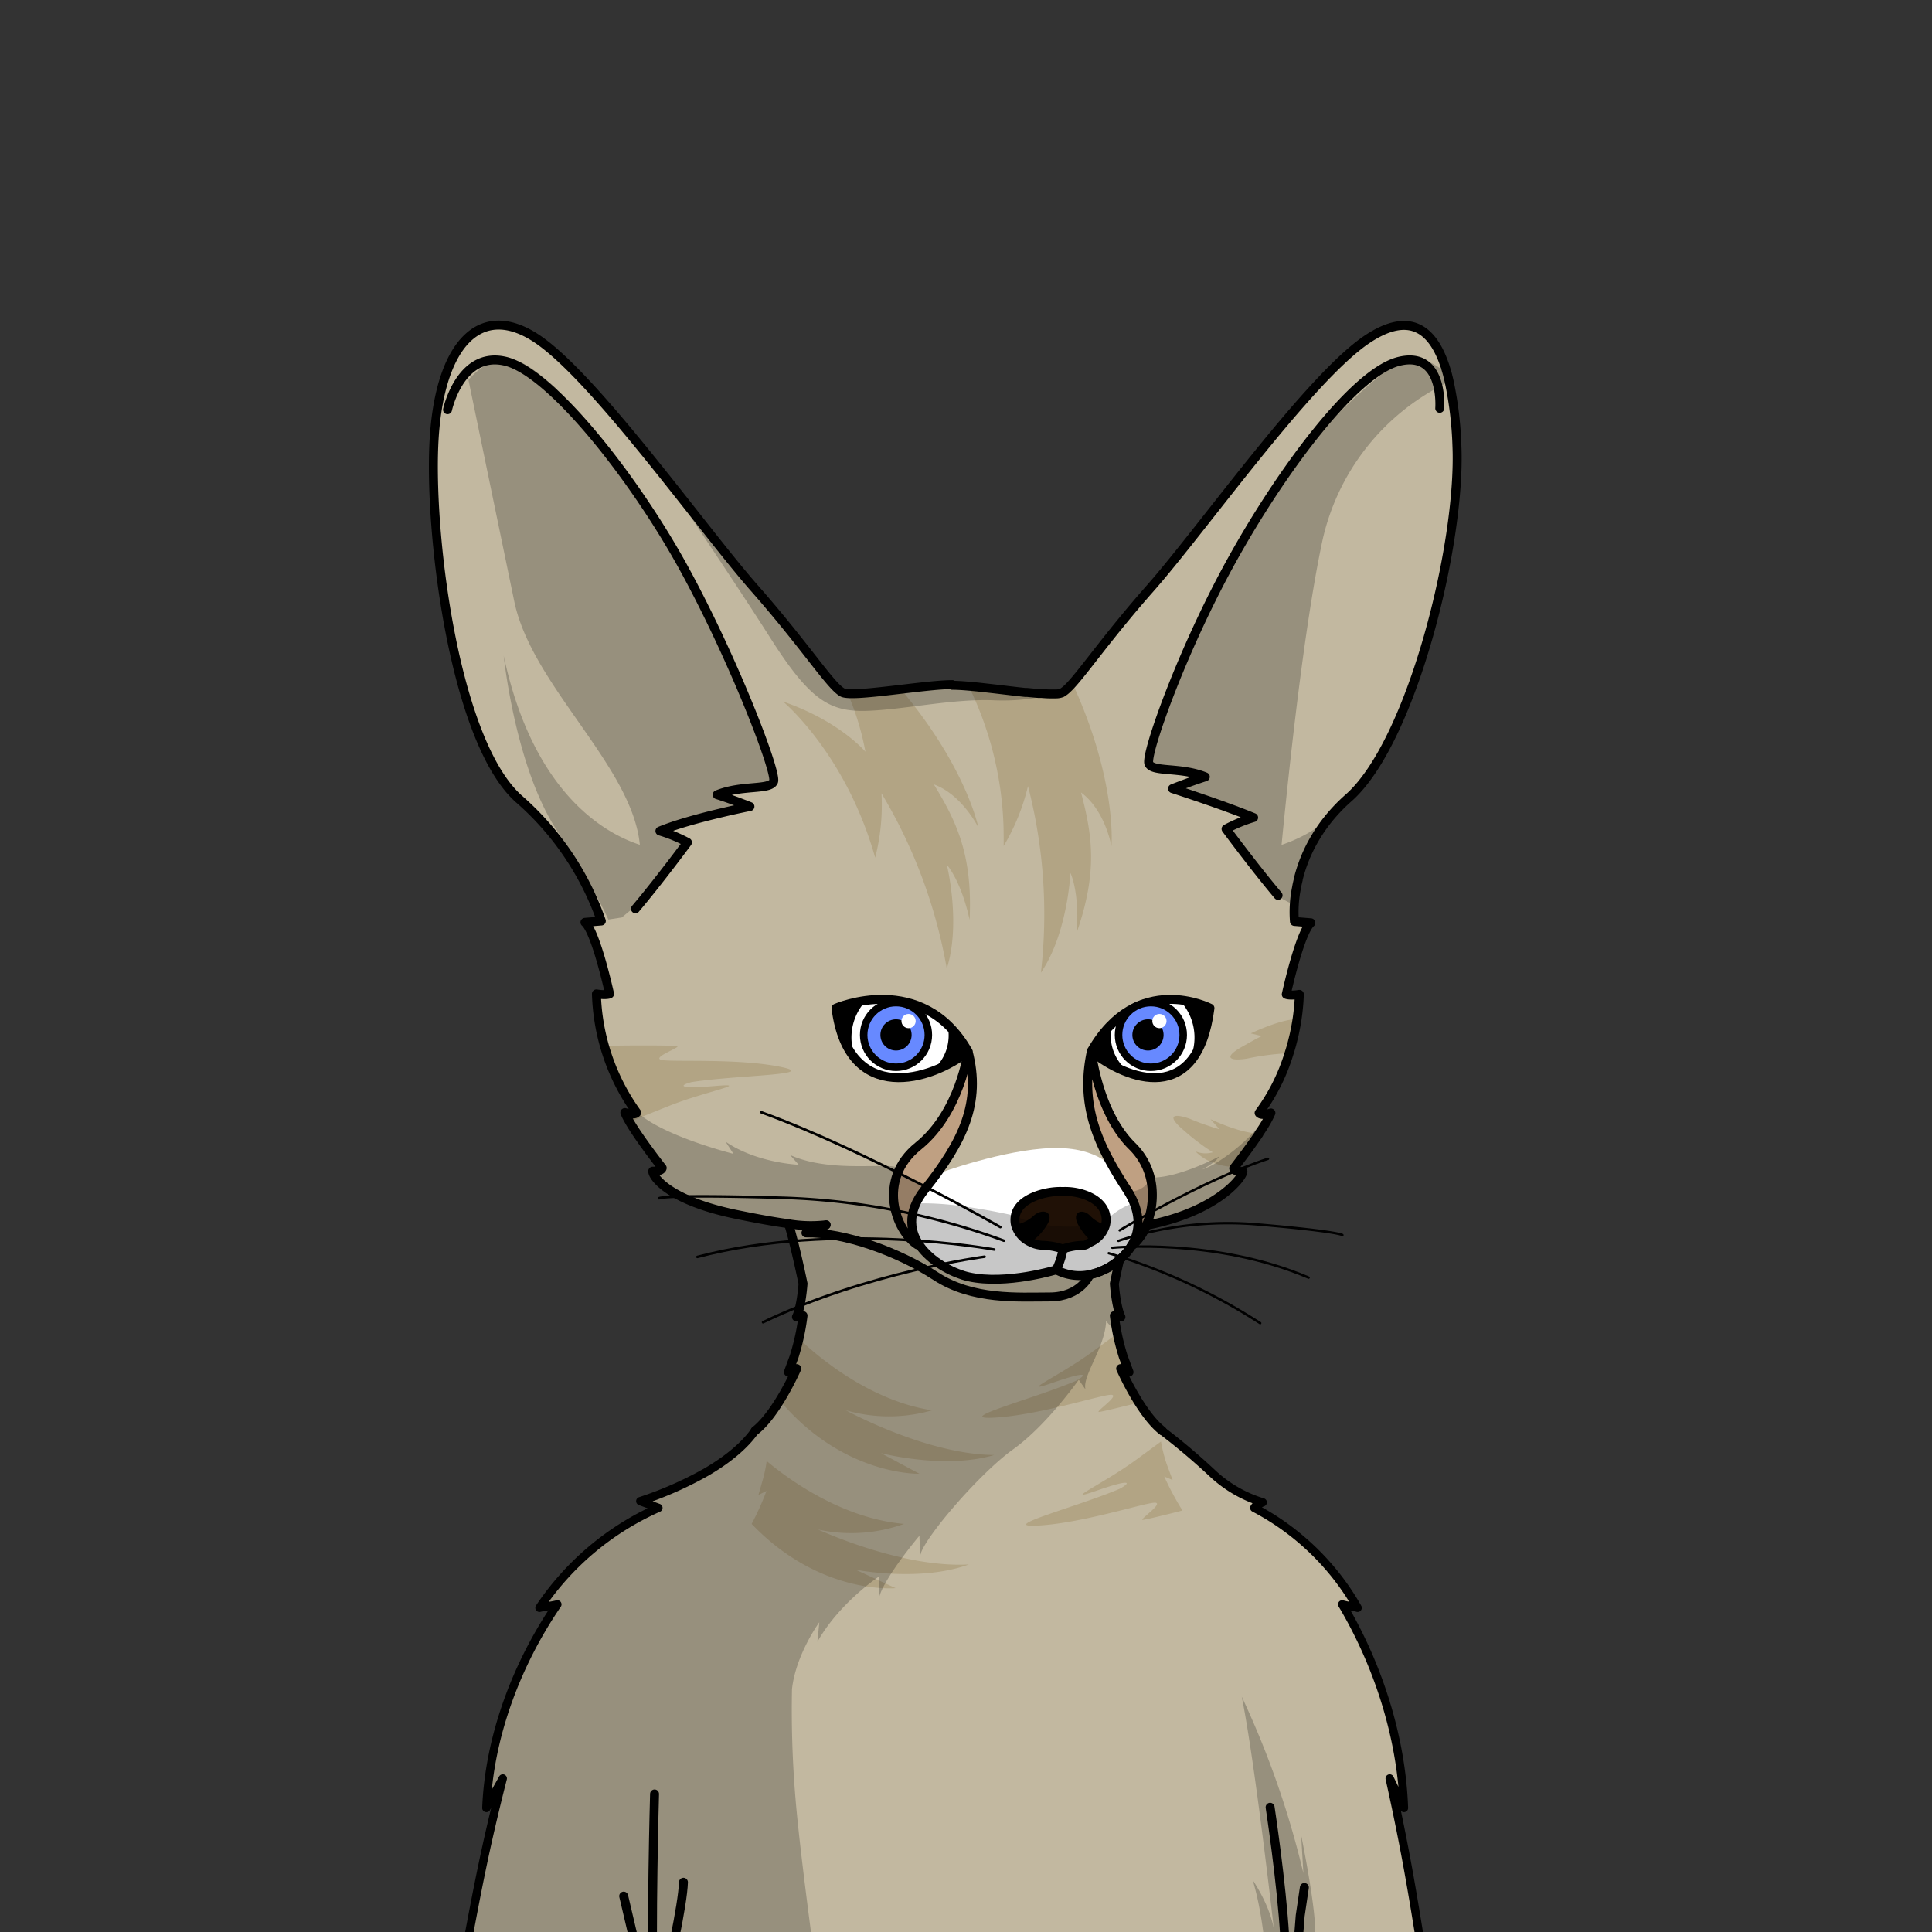 <svg xmlns="http://www.w3.org/2000/svg" viewBox="0 0 432 432">
  <rect x="0" y="0" width="432" height="432" fill="#333333" stroke="none"/>
  <defs>
    <style>.GUNDAN_DESERT_FOX_BODY_DESERT_FOX_BODY_9_cls-1{isolation:isolate;}.GUNDAN_DESERT_FOX_BODY_DESERT_FOX_BODY_9_cls-2{fill:#c2b8a0;}.GUNDAN_DESERT_FOX_BODY_DESERT_FOX_BODY_9_cls-3{fill:#b2a484;}.GUNDAN_DESERT_FOX_BODY_DESERT_FOX_BODY_9_cls-4{fill:#fff;}.GUNDAN_DESERT_FOX_BODY_DESERT_FOX_BODY_9_cls-5{fill:#bfa082;}.GUNDAN_DESERT_FOX_BODY_DESERT_FOX_BODY_9_cls-11,.GUNDAN_DESERT_FOX_BODY_DESERT_FOX_BODY_9_cls-12,.GUNDAN_DESERT_FOX_BODY_DESERT_FOX_BODY_9_cls-6,.GUNDAN_DESERT_FOX_BODY_DESERT_FOX_BODY_9_cls-7,.GUNDAN_DESERT_FOX_BODY_DESERT_FOX_BODY_9_cls-9{fill:none;stroke:#000;stroke-linecap:round;stroke-linejoin:round;}.GUNDAN_DESERT_FOX_BODY_DESERT_FOX_BODY_9_cls-6{stroke-width:0.57px;}.GUNDAN_DESERT_FOX_BODY_DESERT_FOX_BODY_9_cls-7{stroke-width:0.54px;}.GUNDAN_DESERT_FOX_BODY_DESERT_FOX_BODY_9_cls-8{fill:#201106;}.GUNDAN_DESERT_FOX_BODY_DESERT_FOX_BODY_9_cls-9{stroke-width:2px;}.GUNDAN_DESERT_FOX_BODY_DESERT_FOX_BODY_9_cls-10{fill:#6789ff;}.GUNDAN_DESERT_FOX_BODY_DESERT_FOX_BODY_9_cls-11{stroke-width:1.68px;}.GUNDAN_DESERT_FOX_BODY_DESERT_FOX_BODY_9_cls-12{stroke-width:1.86px;}.GUNDAN_DESERT_FOX_BODY_DESERT_FOX_BODY_9_cls-13{opacity:0.22;mix-blend-mode:multiply;}</style>
  </defs>
  <g class="GUNDAN_DESERT_FOX_BODY_DESERT_FOX_BODY_9_cls-1">
    <g id="body">
      <path class="GUNDAN_DESERT_FOX_BODY_DESERT_FOX_BODY_9_cls-2" d="M317.9,436.1c.58,3.59,1.22,7.47,2,11.85H101.93c.85-4.38,1.58-8.26,2.26-11.85,2.52-13.43,4.24-22.76,8.23-38.43l-1.84,3.3,0,0c-.57,1-1.15,2.08-1.81,3.27,0-.28,0-.55,0-.83h0c.82-15.78,6.93-31.66,15.84-44.69-.4.1-.76.18-1.09.24-.86.16-1.58.23-2.57.46h0l-.29.07a60.68,60.68,0,0,1,8.49-10.12c.4-.4.81-.79,1.23-1.19l.05-.05.39-.35a62.33,62.33,0,0,1,16.43-10.64l-1-.36,0,0-.11,0-2.93-1.08.16-.05a88,88,0,0,0,11.89-5c.94-.49,1.82-1,2.65-1.45,5.76-3.35,9.13-6.65,10.92-9.24l0,0a26.43,26.43,0,0,0,5.51-6.74s0-.08.07-.13l0,0c.19-.31.37-.61.54-.91s.44-.76.65-1.12l.58-1.07c.4-.74.75-1.43,1-2l.29-.59c.16-.33.29-.61.38-.82v0c.11-.22.17-.37.2-.43v0h0l-.61.25-1.24.52.35-.94.06-.17.86-2.32c.08-.21.16-.44.23-.67s.14-.44.21-.67l.21-.78c.07-.24.13-.49.19-.74s.18-.77.26-1.16c.56-2.68.86-5.17.86-5.17l-.51.1-1,.19.06-.11v0a10.24,10.24,0,0,0,.7-2.29,37.84,37.84,0,0,0,.68-4.66v-.09l0-.27c-.84-4-1.56-7.13-2.17-9.52-.41-1.6-.76-2.87-1.06-3.87v0c-2.79-.37-6.41-1-11.29-2a51.09,51.09,0,0,1-12.78-4.09,19.89,19.89,0,0,1-4.41-2.91,7.84,7.84,0,0,1-1.58-1.88,1.83,1.83,0,0,1-.28-.86,3.26,3.26,0,0,0,1.76-.28h0a.64.64,0,0,0,.35-.43s-.67-.85-1.63-2.13l0,0a96.65,96.65,0,0,1-5.82-8.48c-.05-.09-.1-.17-.14-.26-.15-.27-.29-.52-.41-.76s-.23-.5-.32-.72a6.16,6.16,0,0,0,1.7.32c.81,0,.94-.32.94-.32s-.28-.35-.75-1-1.22-1.81-2-3.23c-.18-.32-.37-.66-.56-1-.28-.54-.57-1.12-.86-1.73-.09-.17-.17-.35-.26-.54l-.33-.73c-.2-.43-.39-.89-.58-1.36-.4-1-.78-2-1.15-3.09-.08-.24-.16-.48-.23-.73s-.18-.55-.26-.83a49.58,49.58,0,0,1-2-12.25c2.28.36,2.94,0,2.94,0s-3-13.78-5.5-16l3.66-.3a64.17,64.17,0,0,0-18.34-27.21C102,166.37,96.07,121.59,97,99.62S107,67,120.08,75.76c7,4.67,17.16,16.57,26.82,28.62l0,.06h0l1.16,1.44.79,1,.61.77c.17.2.34.42.52.65l.53.66c7,8.87,13.54,17.34,18.11,22.53l.65.75c5.4,6.16,9.42,11.35,12.43,15.2a.28.28,0,0,1,.07.09c3.14,4,5.18,6.58,6.56,7.31a3.52,3.52,0,0,0,1.26.25h0a24.76,24.76,0,0,0,2.91-.05l.58,0,.91-.07,1-.09,1.47-.14.45,0,3.14-.36,1.4-.16c3.64-.44,7.3-.87,9.94-1h0c.53,0,1,0,1.45,0,1,0,2.19.07,3.56.19.85.07,1.76.16,2.71.26l3.1.35c2.33.27,4.73.57,6.92.8l.37,0h.07l1.09.1.74.07.7.06.68,0c.66.05,1.27.08,1.83.1h1.43a3.53,3.53,0,0,0,1.35-.25,2.7,2.7,0,0,0,.4-.26,5.07,5.07,0,0,0,.64-.51c.15-.13.3-.28.46-.44s.52-.54.81-.86c3.2-3.57,8.47-11.14,17.41-21.28,11.53-13.1,35.47-47,48.58-55.73,9.39-6.24,15.09-2.6,17.94,8,.12.49.25,1,.36,1.51a81.6,81.6,0,0,1,1.72,14.29c1,22-10.13,66.35-24.2,78.76a38.34,38.34,0,0,0-5.25,5.63h0a34.92,34.92,0,0,0-2.28,3.41,33.9,33.9,0,0,0-3.76,9.2l0,.11c-.12.49-.23,1-.32,1.44a.13.13,0,0,1,0,.06,27.27,27.27,0,0,0-.52,7.8l3.67.3c-2.49,2.2-5.5,16-5.5,16s.66.36,2.93,0a49.73,49.73,0,0,1-.53,5.65c-.14.9-.3,1.78-.48,2.63h0c-.17.88-.38,1.73-.6,2.55s-.45,1.62-.7,2.39a43.82,43.82,0,0,1-6.69,13.3s.29.73,2.64,0a24.8,24.8,0,0,1-2.06,3.68l-.07.11a.94.94,0,0,1-.12.18l-.43.64a.43.43,0,0,0,0,.07c-.12.18-.25.38-.4.59s-.29.41-.43.61c-.35.51-.74,1.06-1.15,1.63-1.53,2.12-2.95,4-3.46,4.62l-.2.26a.26.26,0,0,0,.06.14.53.53,0,0,0,.19.22l0,0a1.27,1.27,0,0,0,.31.17h0a4.06,4.06,0,0,0,1.5.16c.07,1.1-5.41,8.8-21.08,11.95l-.52.11a13.24,13.24,0,0,1-1,1.92.41.41,0,0,1,0,.09l0,0a8.71,8.71,0,0,1-2,2.31,2.5,2.5,0,0,1-.25.17l-.08.05-.12.18c-.13.22-.27.42-.41.62l0,.07c-.2.26-.4.51-.61.76l0,0c-.18.21-.37.42-.57.62l-.3.29c-.17.17-.34.33-.52.48h0c0,.1,0,.2-.07.31-.22.94-.44,2-.68,3.05-.14.65-.28,1.33-.43,2,.07.86.15,1.63.25,2.31a.41.41,0,0,0,0,.11l0,.27a.59.59,0,0,1,0,.14,28.75,28.75,0,0,0,.58,3,7.09,7.09,0,0,0,.58,1.61l-.78-.15-.69-.14s.07.58.2,1.47l.13.84c0,.2.07.41.11.62l0,.22c.05.28.1.57.16.87s.1.56.17.84.09.45.14.68a26.38,26.38,0,0,0,1,3.65l1.28,3.43-1.86-.77h0v0c.06.13.33.72.76,1.6l.19.4c.39.78.88,1.73,1.46,2.77l.32.57c.41.72.85,1.48,1.33,2.23a25.68,25.68,0,0,0,5.23,6.29,144.08,144.08,0,0,1,11.32,9.57,28.6,28.6,0,0,0,11.2,6.45c-1.18.5-1.6.7-1.89,1.23a56.94,56.94,0,0,1,23.11,22.35c-1.35-.38-2.1-.38-3.45-.77,7.89,13.26,13.25,29.48,13.81,45.53-1.17-2.4-2-4.2-3.19-6.6C314.21,413.34,315.7,422.67,317.9,436.1Z" />
      <path class="GUNDAN_DESERT_FOX_BODY_DESERT_FOX_BODY_9_cls-3" d="M208.4,315.35c-14-2.17-25.52-12-29.74-16a29.58,29.58,0,0,1-1.1,4l-1.27,3.43,1.86-.78a64.06,64.06,0,0,1-3.79,7.15c14.25,16.93,31.22,16.38,31.22,16.38l-8.6-4.61c.6.15,14.46,3.66,25.32.42-15-.12-32.62-9.7-33.17-10A34.85,34.85,0,0,0,208.4,315.35Z" />
      <path class="GUNDAN_DESERT_FOX_BODY_DESERT_FOX_BODY_9_cls-3" d="M175.09,156.87c.43.36,14.15,12,20.6,34.91a47.34,47.34,0,0,0,1.41-14.4,114.37,114.37,0,0,1,14.6,39.19c3.17-9.91.15-22.7,0-23.22.18.19,3.18,3.61,5.11,12.32.67-14.37-2.82-21.82-8-30.28,6.13,2.23,9.7,9.15,9.92,9.58a.58.58,0,0,0,0-.1c-.3-1.38-3.45-14.29-17.29-30.74-1.7.2-3.4.4-5,.57.29.85-.93.48-1.47.14a39.27,39.27,0,0,1-5.4.25,60.94,60.94,0,0,1,3.94,13S187.79,161.25,175.09,156.87Z" />
      <path class="GUNDAN_DESERT_FOX_BODY_DESERT_FOX_BODY_9_cls-3" d="M224.42,189.17a47.55,47.55,0,0,0,5.44-13.4,114.3,114.3,0,0,1,2.89,41.72c6-8.79,6.6-22.29,6.6-22.29s2.05,4.1,1.42,13.28c4.71-13.58,3.48-21.71.95-31.28,5.42,4,6.8,12,6.8,12s1.34-14.51-8.73-36.45a9.74,9.74,0,0,1-2.31,2.07,4.55,4.55,0,0,1-1.71.27,1.67,1.67,0,0,1-1.07,0c-1.48,0-3.38-.21-5.48-.43l-6-1.17a4,4,0,0,1-4,0c-.95-.1-1.86-.19-2.71-.26a77,77,0,0,1,7.88,31.57C224.42,186.25,224.44,187.69,224.42,189.17Z" />
      <path class="GUNDAN_DESERT_FOX_BODY_DESERT_FOX_BODY_9_cls-3" d="M182.91,342a34.9,34.9,0,0,0,19.23-1.25c-14.14-1.26-26.24-10.3-30.71-14.06a29.07,29.07,0,0,1-.84,4.08l-1,3.5,1.8-.89a63.53,63.53,0,0,1-3.32,7.37c15.3,16,32.2,14.36,32.2,14.36L191.35,351c.61.12,14.67,2.73,25.3-1.19C201.7,350.65,183.47,342.22,182.91,342Z" />
      <path class="GUNDAN_DESERT_FOX_BODY_DESERT_FOX_BODY_9_cls-3" d="M281.48,253.41l-.05.07c-.12.18-.25.38-.4.59s-.29.41-.43.61c-.35.51-.74,1.06-1.15,1.63-1.29,1.82-2.68,3.74-3.32,4.62H276a14.18,14.18,0,0,1-4.29-.77l-.5-.17c-.27-.11-.54-.22-.81-.36a10.48,10.48,0,0,1-3.1-2.19,5.84,5.84,0,0,0,3.89.22,49.86,49.86,0,0,1-6.52-4.94c-4.28-3.62-1.8-3.7,1.39-2.55a57.22,57.22,0,0,0,6.62,2.33l-2-2.24s5.49,2.6,9.43,3.08a7.71,7.71,0,0,0,1.33.07Z" />
      <path class="GUNDAN_DESERT_FOX_BODY_DESERT_FOX_BODY_9_cls-3" d="M289.81,227.91c-3.52,0-10.13,3.16-10.13,3.16l2.45.59c-1.41.7-2.75,1.46-4.24,2.3-4.89,2.74-2.47,3.29.88,2.76a57.15,57.15,0,0,1,9.43-1.22,47.87,47.87,0,0,0,1.3-4.94C290.76,229.25,291.64,227.9,289.81,227.91Z" />
      <path class="GUNDAN_DESERT_FOX_BODY_DESERT_FOX_BODY_9_cls-3" d="M159.86,242.83c-8.59.72-7.89-.18-5.22-.87,10.06-1.59,29.11-1.56,19.78-3.43s-23.17-1.07-26.22-1.48,4-2.83,3.23-3.11-15.48-.18-15.82-.06l-.25.64a44.49,44.49,0,0,0,7,14.28s-.29.73-2.64,0a13.34,13.34,0,0,0,.87,1.74,5.66,5.66,0,0,0,.71.05c.38-.07.47-.19,8.44-3.36S168.45,242.11,159.86,242.83Z" />
      <path class="GUNDAN_DESERT_FOX_BODY_DESERT_FOX_BODY_9_cls-3" d="M235.33,309.21c8.14-2.84,7.68-1.79,5.27-.46-9.35,4-27.81,8.75-18.31,8.24s22.71-4.72,25.77-5.09-3.14,3.73-2.36,3.82c.44,0,4.9-1.06,8.9-2.1a64.48,64.48,0,0,1-4.07-7.6l1.87.78-1.28-3.43a33.11,33.11,0,0,1-1.32-5.17c-1,.73-2.71,2-5.77,4.23C237.11,307.49,227.19,312,235.33,309.21Z" />
      <path class="GUNDAN_DESERT_FOX_BODY_DESERT_FOX_BODY_9_cls-3" d="M262.2,330.93l-1.28-3.43a33.11,33.11,0,0,1-1.32-5.17c-1,.73-2.71,2-5.77,4.23-6.92,5.06-16.84,9.61-8.7,6.78s7.68-1.79,5.27-.46c-9.35,4-27.81,8.75-18.31,8.24s22.71-4.72,25.77-5.09-3.14,3.73-2.36,3.82c.44,0,4.9-1.06,8.9-2.1a64.48,64.48,0,0,1-4.07-7.6Z" />
      <path class="GUNDAN_DESERT_FOX_BODY_DESERT_FOX_BODY_9_cls-4" d="M249.31,261.71s-3.31-5.34-14.14-5S210,262.33,210,262.33s-7.76,6.57-5.95,12.78,8.1,12,17.9,10.94,12.7-2.76,15.09-1.68,12.74-.86,15.18-4.46,3.15-9.19,1-12.45S249.31,261.71,249.31,261.71Z" />
      <path class="GUNDAN_DESERT_FOX_BODY_DESERT_FOX_BODY_9_cls-5" d="M216.71,236.08a33,33,0,0,1-8.65,17c-7.32,7.34-9.16,11.79-8,16.89a15.32,15.32,0,0,0,4.19,7.7s-.43-9.21,3.9-13.88A35.22,35.22,0,0,0,216.46,248C217.65,242.73,216.71,236.08,216.71,236.08Z" />
      <path class="GUNDAN_DESERT_FOX_BODY_DESERT_FOX_BODY_9_cls-5" d="M242.72,239s.35,12.72,3.94,18.22,6.84,9.92,7.2,14.07a22.8,22.8,0,0,1,0,5.9s4-3.1,3.37-11.23-5.16-10.4-7.69-14.33-5.52-13.5-5.52-13.5Z" />
      <path class="GUNDAN_DESERT_FOX_BODY_DESERT_FOX_BODY_9_cls-6" d="M224.47,277.42a157.24,157.24,0,0,0-48.95-9.58c-27.27-.8-28.15.09-28.15.09" />
      <path class="GUNDAN_DESERT_FOX_BODY_DESERT_FOX_BODY_9_cls-6" d="M222.31,279.4s-35.38-6.52-66.37,1.65" />
      <path class="GUNDAN_DESERT_FOX_BODY_DESERT_FOX_BODY_9_cls-6" d="M220.16,281s-26.19,3.42-49.54,14.66" />
      <path class="GUNDAN_DESERT_FOX_BODY_DESERT_FOX_BODY_9_cls-6" d="M223.68,274.38s-29.69-17-53.44-25.67" />
      <path class="GUNDAN_DESERT_FOX_BODY_DESERT_FOX_BODY_9_cls-7" d="M250.08,277.46a77.61,77.61,0,0,1,31.51-3.64c17.91,1.56,18.57,2.34,18.57,2.34" />
      <path class="GUNDAN_DESERT_FOX_BODY_DESERT_FOX_BODY_9_cls-7" d="M248.71,279s22.8-2.31,43.9,6.68" />
      <path class="GUNDAN_DESERT_FOX_BODY_DESERT_FOX_BODY_9_cls-7" d="M247.92,280.22a133.08,133.08,0,0,1,33.86,15.64" />
      <path class="GUNDAN_DESERT_FOX_BODY_DESERT_FOX_BODY_9_cls-7" d="M250.36,275.11s18.2-11.08,33.16-16" />
      <path class="GUNDAN_DESERT_FOX_BODY_DESERT_FOX_BODY_9_cls-8" d="M237.28,279.54s-1.49.33-5.26-1.22-5-2.41-5-5.47,3.71-5.61,9.25-6.44,11,3,11.44,4.1.5,4.3-1.22,5.94-6.9,2.68-6.9,2.68Z" />
      <path class="GUNDAN_DESERT_FOX_BODY_DESERT_FOX_BODY_9_cls-9" d="M237.64,266.43c-3.52-.2-10.11,1.42-10.64,5.66a4.82,4.82,0,0,0,.07,1.79,6,6,0,0,0,3.29,3.83,6.24,6.24,0,0,0,2.74.74,14.88,14.88,0,0,1,4.54.83" />
      <path class="GUNDAN_DESERT_FOX_BODY_DESERT_FOX_BODY_9_cls-9" d="M237.64,279.28a14.88,14.88,0,0,1,4.54-.83c.73,0,.74-.24,1.74-.74a6,6,0,0,0,3.29-3.83,5,5,0,0,0,.08-1.79c-.54-4.24-6.13-5.86-9.65-5.66" />
      <path d="M231.15,271.82a8.5,8.5,0,0,1-4.08,2.06,6,6,0,0,0,3.29,3.83s1.79-.75,3.69-3.71S233.17,270,231.15,271.82Z" />
      <path d="M243.73,271.82c-1.79-1.78-4.26-.78-2.57,2.18s3.26,3.71,3.26,3.71a5.81,5.81,0,0,0,2.91-3.83A7.13,7.13,0,0,1,243.73,271.82Z" />
      <path class="GUNDAN_DESERT_FOX_BODY_DESERT_FOX_BODY_9_cls-4" d="M186.93,225.42c2.78,21.91,21.4,16.19,29.53,9.67C206.2,217,186.93,225.42,186.93,225.42Z" />
      <path class="GUNDAN_DESERT_FOX_BODY_DESERT_FOX_BODY_9_cls-4" d="M244,235.09c8.13,6.52,23.74,12.24,26.53-9.67C270.55,225.42,254.28,217,244,235.09Z" />
      <path class="GUNDAN_DESERT_FOX_BODY_DESERT_FOX_BODY_9_cls-9" d="M186.93,225.42s19.27-8.43,29.53,9.67C208.33,241.61,189.71,247.33,186.93,225.42Z" />
      <path class="GUNDAN_DESERT_FOX_BODY_DESERT_FOX_BODY_9_cls-10" d="M200.35,224.18a7.23,7.23,0,1,0,7.23,7.23A7.23,7.23,0,0,0,200.35,224.18Z" />
      <circle cx="200.35" cy="231.41" r="3.49" />
      <circle class="GUNDAN_DESERT_FOX_BODY_DESERT_FOX_BODY_9_cls-4" cx="203.16" cy="228.31" r="1.59" />
      <circle class="GUNDAN_DESERT_FOX_BODY_DESERT_FOX_BODY_9_cls-11" cx="200.35" cy="231.41" r="7.23" />
      <path d="M211.82,229.07a10.21,10.21,0,0,1-3.76,10.61,63.38,63.38,0,0,0,8.4-4.59Z" />
      <path d="M193.91,223.46a12.1,12.1,0,0,0-2.61,13.15,30.56,30.56,0,0,1-4-11.08A45.11,45.11,0,0,1,193.91,223.46Z" />
      <path class="GUNDAN_DESERT_FOX_BODY_DESERT_FOX_BODY_9_cls-9" d="M270.55,225.42S254.28,217,244,235.09C252.15,241.61,267.76,247.33,270.55,225.42Z" />
      <path class="GUNDAN_DESERT_FOX_BODY_DESERT_FOX_BODY_9_cls-10" d="M257.34,224.18a7.23,7.23,0,1,1-7.23,7.23A7.23,7.23,0,0,1,257.34,224.18Z" />
      <circle cx="256.69" cy="231.41" r="3.49" />
      <circle class="GUNDAN_DESERT_FOX_BODY_DESERT_FOX_BODY_9_cls-4" cx="259.25" cy="228.31" r="1.59" />
      <circle class="GUNDAN_DESERT_FOX_BODY_DESERT_FOX_BODY_9_cls-11" cx="257.34" cy="231.41" r="7.23" />
      <path d="M248.66,229.07a10.21,10.21,0,0,0,3.76,10.61,63.38,63.38,0,0,1-8.4-4.59Z" />
      <path d="M263.57,223.46a12.1,12.1,0,0,1,2.61,13.15,30.79,30.79,0,0,0,4-11.08A45.11,45.11,0,0,0,263.57,223.46Z" />
      <path class="GUNDAN_DESERT_FOX_BODY_DESERT_FOX_BODY_9_cls-9" d="M236.18,283.93s-11.18,3.45-19.62,1.56c-6.15-1.38-18.27-8.89-9.77-19.54s12.7-19.4,9.67-30.86c0,0-1.76,13.63-11.14,21.18s-5,19-.21,22.07" />
      <path class="GUNDAN_DESERT_FOX_BODY_DESERT_FOX_BODY_9_cls-9" d="M237.7,279.28a17.14,17.14,0,0,1-1.52,4.65,11,11,0,0,0,7.5,1.05c.32-.06.65-.14,1-.23a15.34,15.34,0,0,0,5.68-3.12c3.7-3.2,6.23-8.58,1.59-15.68-7-10.66-10.41-19.4-7.92-30.86,0,0,1.44,13.63,9.12,21.18,5.49,5.4,5.21,12.8,3.18,17.7a11,11,0,0,1-3,4.37" />
      <path class="GUNDAN_DESERT_FOX_BODY_DESERT_FOX_BODY_9_cls-9" d="M176.29,273.62c-2.79-.37-6.41-1-11.29-2-15.68-3.15-19.13-8.64-19.05-9.74,2.05.08,2.12-.72,2.12-.72s-7-8.88-8.35-12.39c2.35.73,2.64,0,2.64,0a47.78,47.78,0,0,1-9-26.53c2.28.36,2.94,0,2.94,0s-3-13.78-5.5-16l3.66-.3a64.17,64.17,0,0,0-18.34-27.21C102,166.37,96.07,121.59,97,99.62S107,67,120.08,75.76s37.06,42.63,48.59,55.73,17,21.89,19.71,23.35c2.2,1.17,18.32-1.76,24.55-1.76" />
      <path class="GUNDAN_DESERT_FOX_BODY_DESERT_FOX_BODY_9_cls-9" d="M184.74,273.86a29.88,29.88,0,0,1-8.45-.23" />
      <path class="GUNDAN_DESERT_FOX_BODY_DESERT_FOX_BODY_9_cls-9" d="M100.07,91.61s2.84-13.19,12.9-10.84,28.44,25.5,39.58,45.63,21.3,46.42,20.42,48.37-7.13.69-12.61,2.93c3.42,1.08,7.33,2.64,7.33,2.64s-13.29,2.64-20.13,5.48a32.59,32.59,0,0,1,6.16,2.54s-6.35,8.6-11.63,14.85" />
      <path class="GUNDAN_DESERT_FOX_BODY_DESERT_FOX_BODY_9_cls-9" d="M256.32,274l.52-.11c15.67-3.15,21.15-10.85,21.08-11.95a4.06,4.06,0,0,1-1.5-.16h0a1.27,1.27,0,0,1-.31-.17l0,0a.53.53,0,0,1-.19-.22.26.26,0,0,1-.06-.14l.2-.26c.51-.66,1.93-2.5,3.46-4.62.41-.57.8-1.12,1.15-1.63.14-.2.28-.41.43-.61s.28-.41.4-.59a.43.43,0,0,1,0-.07l.43-.64a.94.94,0,0,0,.12-.18l.07-.11a24.8,24.8,0,0,0,2.06-3.68c-2.35.73-2.64,0-2.64,0a43.82,43.82,0,0,0,6.69-13.3c.25-.77.49-1.56.7-2.39s.43-1.67.6-2.55h0c.18-.85.34-1.73.48-2.63a49.73,49.73,0,0,0,.53-5.65c-2.27.36-2.93,0-2.93,0s3-13.78,5.5-16l-3.67-.3a27.27,27.27,0,0,1,.52-7.8.13.13,0,0,0,0-.06c.09-.47.2-.95.32-1.44l0-.11a33.9,33.9,0,0,1,3.76-9.2,34.92,34.92,0,0,1,2.28-3.41h0a38.34,38.34,0,0,1,5.25-5.63c14.07-12.41,25.17-56.79,24.2-78.76a81.6,81.6,0,0,0-1.72-14.29c-.11-.52-.24-1-.36-1.51-2.85-10.61-8.55-14.25-17.94-8-13.11,8.72-37,42.63-48.58,55.73-8.94,10.14-14.21,17.71-17.41,21.28-.29.32-.55.61-.81.86s-.31.31-.46.44a5.07,5.07,0,0,1-.64.51,2.7,2.7,0,0,1-.4.26,3.53,3.53,0,0,1-1.35.25H234.7c-.56,0-1.17-.05-1.83-.1l-.68,0-.7-.06-.74-.07-1.09-.1h-.07l-.37,0c-2.19-.23-4.59-.53-6.92-.8l-3.1-.35c-.95-.1-1.86-.19-2.71-.26-1.37-.12-2.59-.19-3.56-.19" />
      <path class="GUNDAN_DESERT_FOX_BODY_DESERT_FOX_BODY_9_cls-9" d="M243.69,285c.32-.06.64-.14,1-.23a15.34,15.34,0,0,0,5.68-3.12,13.19,13.19,0,0,0,2.63-3.07" />
      <path class="GUNDAN_DESERT_FOX_BODY_DESERT_FOX_BODY_9_cls-9" d="M253,278.56a3.14,3.14,0,0,0,.33-.22,11,11,0,0,0,3-4.37" />
      <path class="GUNDAN_DESERT_FOX_BODY_DESERT_FOX_BODY_9_cls-9" d="M321.93,91.3s1-12.88-9-10.53-26.43,24.5-37.57,44.63S256,168.82,256.9,170.77s7.14.68,12.61,2.93c-3.42,1.08-7.33,2.64-7.33,2.64s11.29,3.64,18.13,6.47a33.47,33.47,0,0,0-6.16,2.54s6.35,8.6,11.63,14.86" />
      <path class="GUNDAN_DESERT_FOX_BODY_DESERT_FOX_BODY_9_cls-9" d="M243.69,285s-2,5-9,5-17.18.76-25.48-4.66-20.5-9.82-29-9.67l4.48-1.75h0" />
      <path class="GUNDAN_DESERT_FOX_BODY_DESERT_FOX_BODY_9_cls-9" d="M168.85,319.91c4.89-3.82,9.3-13.89,9.3-13.89l-1.86.78,1.27-3.43a51.17,51.17,0,0,0,2-9.19l-1.47.29s1-1.66,1.47-7.44c-1.4-6.72-2.49-10.92-3.23-13.4h0" />
      <path class="GUNDAN_DESERT_FOX_BODY_DESERT_FOX_BODY_9_cls-9" d="M250.35,281.63c-.37,1.59-.76,3.38-1.18,5.4.48,5.78,1.47,7.44,1.47,7.44l-1.47-.29a50.78,50.78,0,0,0,2,9.19l1.28,3.43-1.87-.78s4.41,10.07,9.3,13.89" />
      <path class="GUNDAN_DESERT_FOX_BODY_DESERT_FOX_BODY_9_cls-12" d="M259.83,319.91a144.08,144.08,0,0,1,11.32,9.57,28.6,28.6,0,0,0,11.2,6.45c-1.18.5-1.6.7-1.89,1.23a56.94,56.94,0,0,1,23.11,22.35c-1.35-.38-2.1-.38-3.45-.77,7.89,13.26,13.25,29.48,13.81,45.53-1.17-2.4-2-4.2-3.19-6.6,3.47,15.67,5,25,7.16,38.43.58,3.59,1.22,7.47,2,11.85H101.93c.85-4.38,1.58-8.26,2.26-11.85,2.52-13.43,4.24-22.76,8.23-38.43l-3.67,6.6c.64-16,6.81-32.27,15.88-45.53-1.55.39-2.41.39-4,.77a62.43,62.43,0,0,1,26.59-22.35l-4.05-1.5a81.68,81.68,0,0,0,14.7-6.47c5.79-3.37,9.16-6.68,10.95-9.28" />
      <polyline class="GUNDAN_DESERT_FOX_BODY_DESERT_FOX_BODY_9_cls-9" points="289.21 447.95 290.73 428.35 291.66 422.05" />
      <path class="GUNDAN_DESERT_FOX_BODY_DESERT_FOX_BODY_9_cls-9" d="M284,404.11s2.56,16.78,3.26,28.9c.3,5.14.55,10.48.75,14.94" />
      <path class="GUNDAN_DESERT_FOX_BODY_DESERT_FOX_BODY_9_cls-9" d="M147.66,448c1.85-7.83,5-22,5.16-27.12" />
      <path class="GUNDAN_DESERT_FOX_BODY_DESERT_FOX_BODY_9_cls-9" d="M146.1,448c-.59-17.3.26-46.87.26-46.87" />
      <line class="GUNDAN_DESERT_FOX_BODY_DESERT_FOX_BODY_9_cls-9" x1="145.09" y1="447.95" x2="139.46" y2="423.98" />
      <g class="GUNDAN_DESERT_FOX_BODY_DESERT_FOX_BODY_9_cls-13">
        <path d="M276.42,184.51l-.09,0,.12,0Z" />
        <path d="M143.11,110.87a268,268,0,0,0-18.29-22.66l-.3-1.22c-7.61-6.83-9.86-7.09-13-6.51-3.67.66-6.77,4.48-6.77,4.48s4.47,21.62,10.24,49.5c3.91,18.89,26.36,36.76,28.08,54.44-7.44-2.41-23.78-11.14-30.44-42.27.15,1.46,2.79,25.07,11.8,38.92,7.76,11.95,10.8,18.29,11.6,20.06l3-.46,6.82-5.63,7.43-11.32-5.33-2.75,13.5-4.15,4.06-1.27-4-3.1s10.89-1.27,11.56-2-.86-3-.86-3S157.7,130.8,143.11,110.87Z" />
        <path d="M324.83,85s-3.09-3.82-6.76-4.48S312,80.27,300.84,90.9,275.61,125.74,268,140.55a192.19,192.19,0,0,0-12,30.58c2,.17,4.14.42,6.19.78,6.24,1.09,6.59,1.43,6.59,1.43l-5.24,3.33s14.42,4.85,15.38,5.46l1,.61L277.38,184l-1.05-.1-1.43,1.38h0l-.37.19.37.48v.72l.47.3,1,2,.63-.25,9,11.91,3.41,1.78v-1.65l1.36-6.16c1.35-6.16,4.67-8.56,4.67-8.56l1.12-2.46a34.13,34.13,0,0,1-10,5.34c1.72-17.68,5-48.15,8.92-67A51.59,51.59,0,0,1,324.83,85Z" />
        <path d="M283.22,250a7.64,7.64,0,0,1-1.13,2.5l-.07.11a.94.94,0,0,1-.12.18c-.11.18-.26.4-.42.64l-.05.07c-.12.18-.25.38-.4.59s-.29.41-.43.61c-.35.51-.74,1.06-1.15,1.63-1.29,1.82-2.68,3.74-3.32,4.62l-.28.4-.07.09.26.13,0,0,.31.17h0l.7.37L276,264.57c-1.17,2.45-10.9,6.94-19.46,8.95l-.06.13a23.38,23.38,0,0,1-1.09,2.24h0a.18.18,0,0,1,0,.09l0,0a20.91,20.91,0,0,1-1.78,2.69,19.42,19.42,0,0,1-2.34,2.51c-.3.26-.6.5-.87.71a11.28,11.28,0,0,1-2.67,1.59h0l-2,.91-1.89.86-.21.09-.52.24-.88,1.26-.58.83-.41.59-1.15.43-2.1.8-1.47.56-1.61,0-6.9-.12h-.62l-2.43,0c-.76,0-1.49-.05-2.19-.1-7.06-.53-11.62-3-17.23-6-2.37-1.27-4.94-2.64-8-4A67.25,67.25,0,0,0,190,277l-.39-.12c-5.46-1.66-8.33-1.54-8.54-1.53l.87-.6.92-.64h-.09c-1.19-.17-13.94-2-23.21-4.15a35,35,0,0,1-6.9-2.35,25.08,25.08,0,0,1-4.83-2.9A12.7,12.7,0,0,1,146,263l.26-.2,1.48-1.14h0l.1-.08-1.38-2.48,0,0-5.78-8.48-.18-.26.91-.74.06-.42c0-.26.09-.67.19-1.34a13.86,13.86,0,0,0,2.09,1.88C150.36,254.6,164,258,164,258l-1.75-2.71c7,4.8,16.34,5.15,16.34,5.15l-1.92-2.18c7,3.16,16,2.39,21.13,2.47a10.49,10.49,0,0,1,3.45.42h0a1.83,1.83,0,0,0,.08.25,4.59,4.59,0,0,0,1.23,1.71,12.09,12.09,0,0,0,4.38,2.27l.11,0h0l0,0-.62.86-.38.52L206,267l-.16.26-.06.11c0,.08-.11.19-.19.31l-.26.44-.15.25s0,0,0,0,0,0,0,0l-.42.69h.08l.55,0a64.19,64.19,0,0,1,9.77.65c6.25.84,11.8,2.15,11.8,2.15l.09,0,.15.08a14.53,14.53,0,0,0,2.42,1,27,27,0,0,0,4.51,1,35.83,35.83,0,0,0,7.13.27,20.57,20.57,0,0,0,4.68-.77,8,8,0,0,0,1.4-.55q.34-.34.69-.66A16.12,16.12,0,0,1,253.4,269v0l-.83-2h0l-.22-.55h.25a5.12,5.12,0,0,0,4.4-2.48,3.85,3.85,0,0,0,.24-.5,1.22,1.22,0,0,0,.07-.17c4.24.15,10-2.19,13.1-3.63,1.36-.63,2.22-1.09,2.22-1.09A5.29,5.29,0,0,1,271.2,260a16.17,16.17,0,0,1-2.44,1.52,16.34,16.34,0,0,0,2.94-1.35,41.22,41.22,0,0,0,8.44-6.82C282,251.44,283.22,250,283.22,250Z" />
        <path d="M237.88,154.58a46.48,46.48,0,0,1-15.78,2c-9.17-.35-20,2.1-28.22,2.36s-12.67-2.18-21.58-16.21-25.4-38.34-25.4-38.34,17.88,22.4,27.67,34.28,12.06,15,13.8,15.9S207,153,211.44,153.12s17.13,1.62,17.13,1.62Z" />
        <path d="M249.37,295.65l.27,1.68a5.71,5.71,0,0,1-2.31-2c-.19,5.94-5.42,12.38-4.61,15.35l-1.51-2.16s-7.17,10.2-14.68,15.56c-7.26,5.18-19.41,19.22-20.68,23.37a3.56,3.56,0,0,0-.09.39l-.17-4.45a0,0,0,0,0,0,0c-.43.5-8.25,9.86-9.1,14.1l.17-5.06s-8.91,5.85-13.89,14.68l.43-4.37s-5.24,7.16-6.11,14.94a236.81,236.81,0,0,0,.77,24.29c1.13,14,5.64,46,5.64,46H101.93c.61-6.12,9.44-48.06,9.44-48.06l-2.58,3.55A73.31,73.31,0,0,1,113.58,379a133.24,133.24,0,0,1,10-20l-2.59.46a58.45,58.45,0,0,1,9.48-11.29c6.21-5.83,15.86-11.35,15.86-11.35l-2.93-1.19c13.87-3.24,25.49-15.7,25.49-15.7s8.1-8.78,9.09-13.43l-1.3-.62s2.74-8.84,2.37-11.58l-.9.08,1.39-7-3.45-13.7a36.46,36.46,0,0,1,7.21,1.44c4.78,1.33,10.79,2.66,18.79,6.29s12.45,6.94,19.66,8.3,12.84,1.14,17-.83,4.94-3.51,4.94-3.51l3.64-1.3L250,282.7s-1.26,5.46-.3,8A6.48,6.48,0,0,1,249.37,295.65Z" />
        <path d="M283.48,447.37s.12-15.38-3.38-27c4.78,7.34,4.87,12.12,4.87,12.12s-4.29-38.22-7.32-53.13a202.47,202.47,0,0,1,13.79,39.5l-.5-8.51s3.08,15,3.12,21.07.46,12.95.46,12.95l.38,3.61Z" />
        <path d="M205.85,347.45a3.56,3.56,0,0,0-.09.39l-.17-4.45Z" />
      </g>
    </g>
  </g>
</svg>